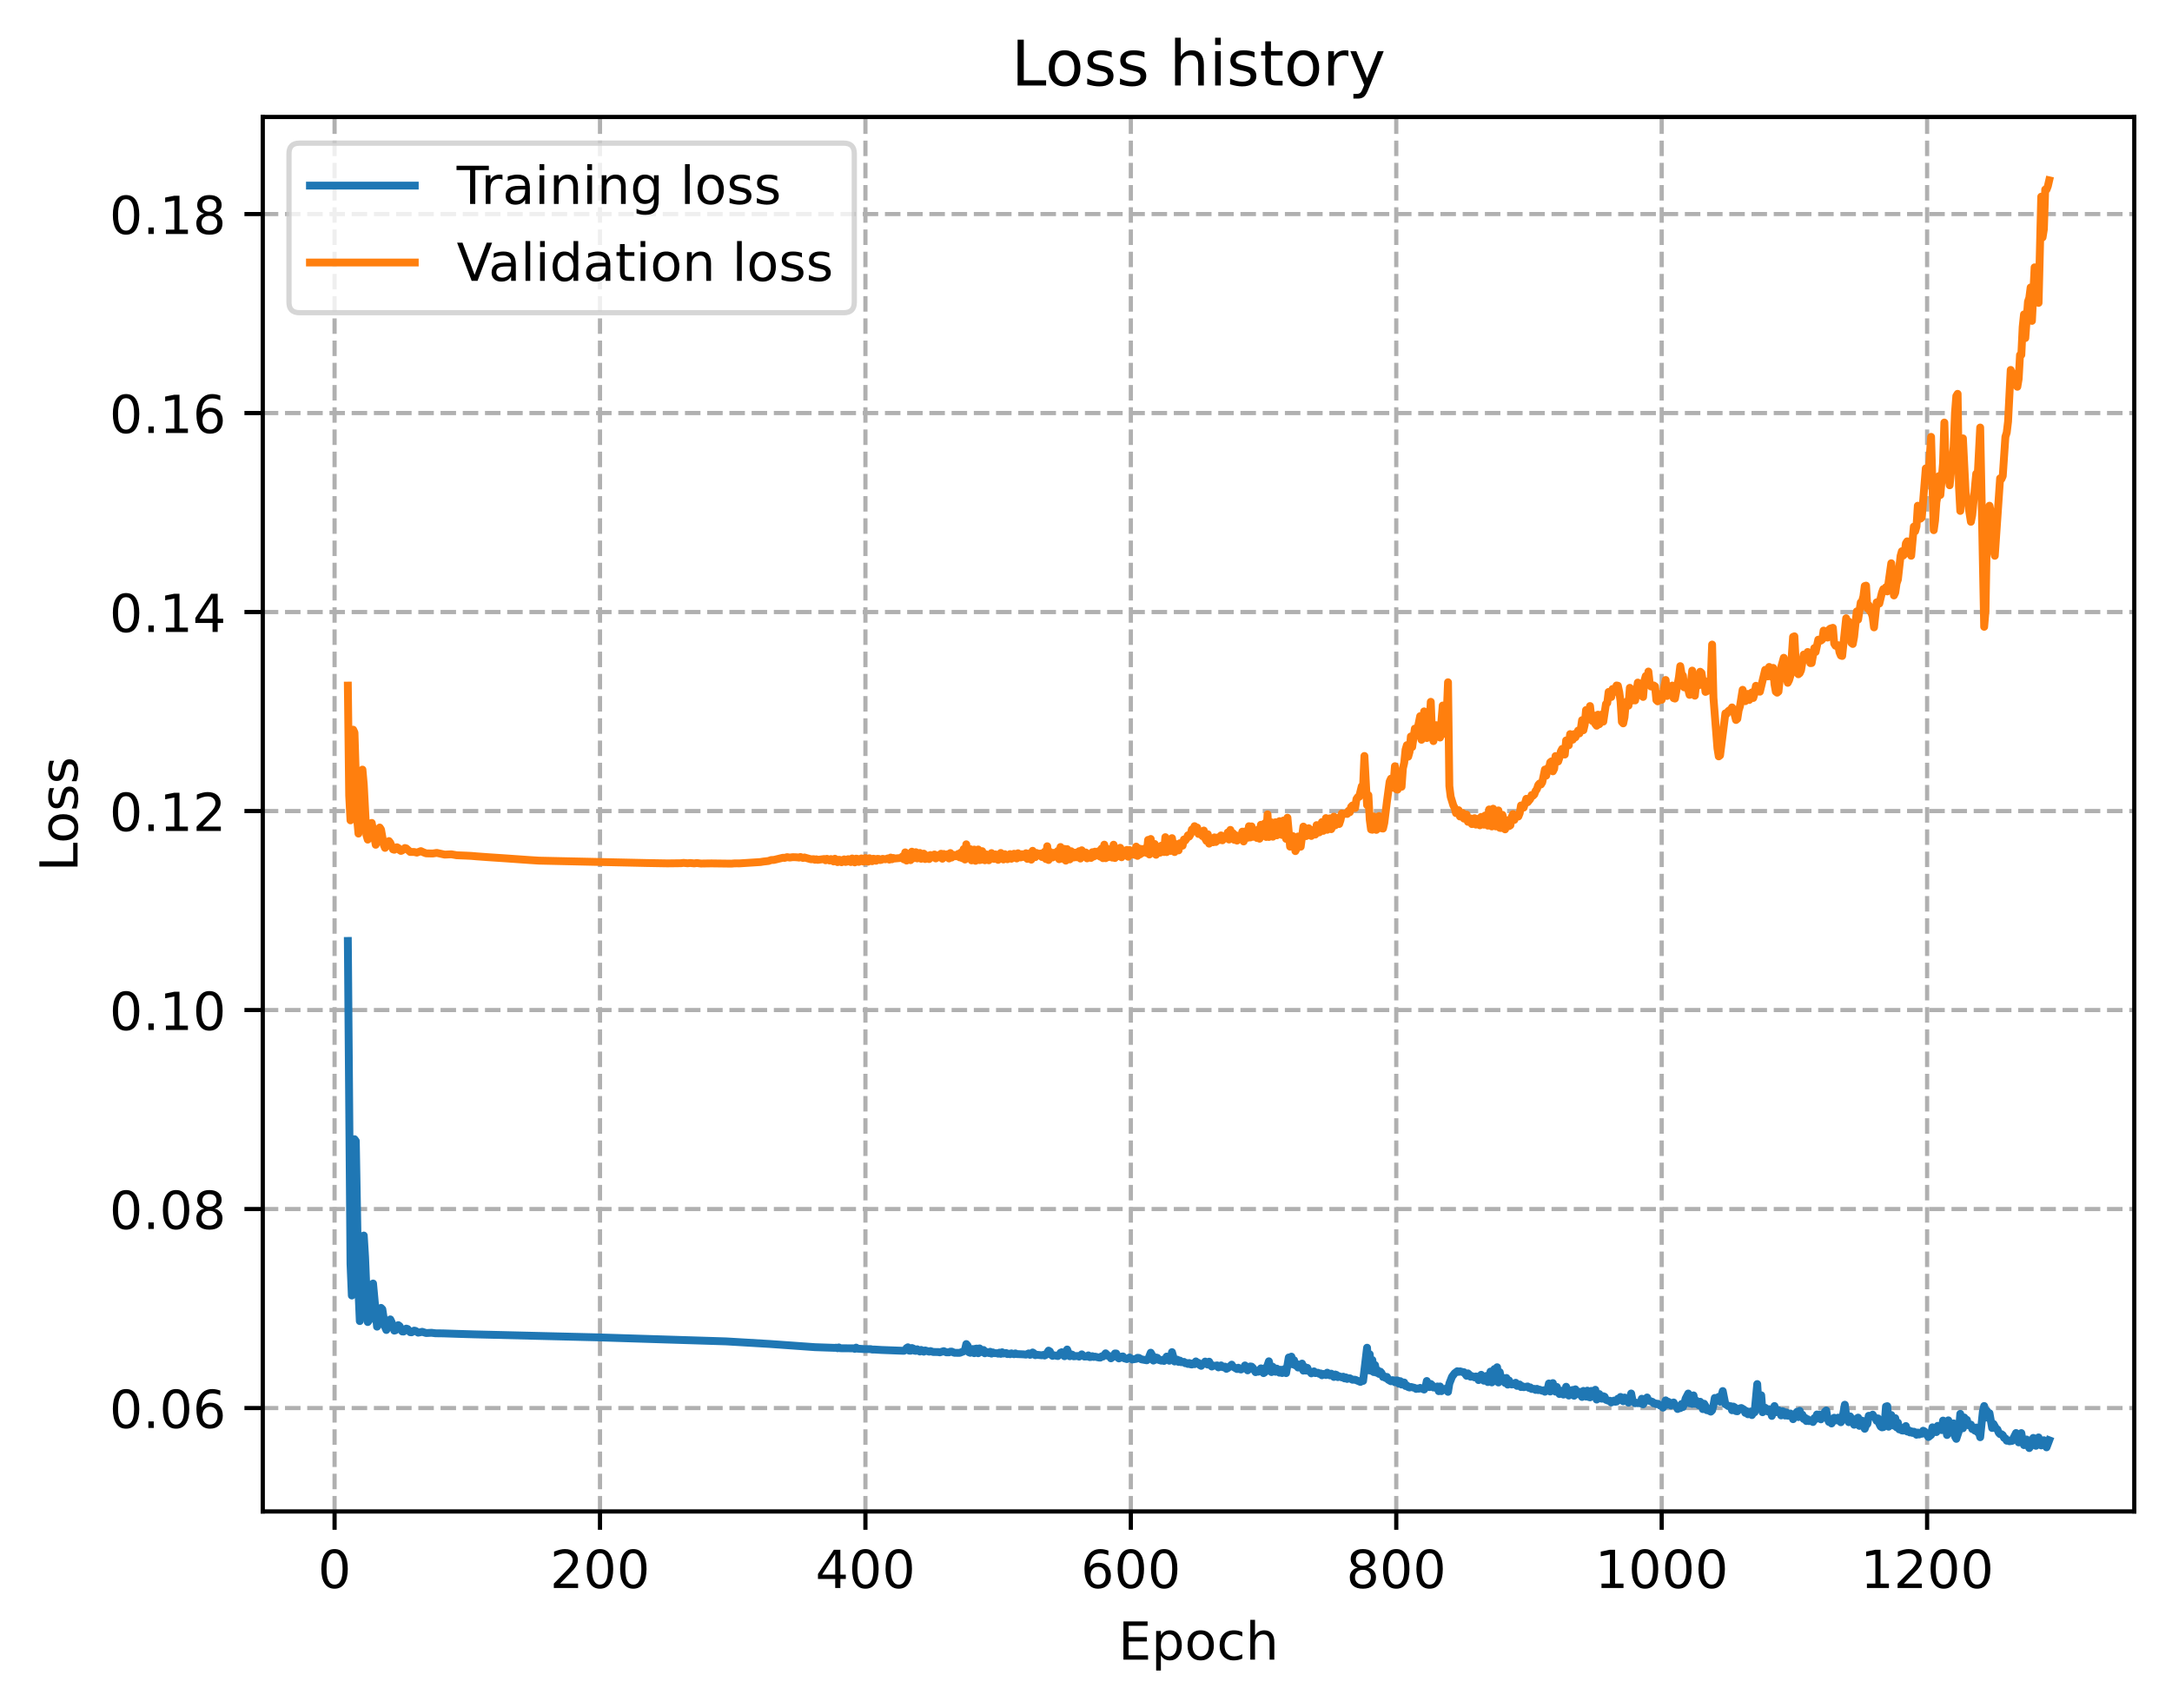 <?xml version="1.0" encoding="utf-8" standalone="no"?>
<!DOCTYPE svg PUBLIC "-//W3C//DTD SVG 1.1//EN"
  "http://www.w3.org/Graphics/SVG/1.1/DTD/svg11.dtd">
<!-- Created with matplotlib (https://matplotlib.org/) -->
<svg height="325.986pt" version="1.1" viewBox="0 0 414.464 325.986" width="414.464pt" xmlns="http://www.w3.org/2000/svg" xmlns:xlink="http://www.w3.org/1999/xlink">
 <defs>
  <style type="text/css">
*{stroke-linecap:butt;stroke-linejoin:round;}
  </style>
 </defs>
 <g id="figure_1">
  <g id="patch_1">
   <path d="M 0 325.986 
L 414.464 325.986 
L 414.464 0 
L 0 0 
z
" style="fill:#ffffff;"/>
  </g>
  <g id="axes_1">
   <g id="patch_2">
    <path d="M 50.144 288.43 
L 407.264 288.43 
L 407.264 22.318 
L 50.144 22.318 
z
" style="fill:#ffffff;"/>
   </g>
   <g id="matplotlib.axis_1">
    <g id="xtick_1">
     <g id="line2d_1">
      <path clip-path="url(#pe0f4df8d15)" d="M 63.844 288.43 
L 63.844 22.318 
" style="fill:none;stroke:#b0b0b0;stroke-dasharray:2.96,1.28;stroke-dashoffset:0;stroke-width:0.8;"/>
     </g>
     <g id="line2d_2">
      <defs>
       <path d="M 0 0 
L 0 3.5 
" id="m0f1fef74ed" style="stroke:#000000;stroke-width:0.8;"/>
      </defs>
      <g>
       <use style="stroke:#000000;stroke-width:0.8;" x="63.844" xlink:href="#m0f1fef74ed" y="288.43"/>
      </g>
     </g>
     <g id="text_1">
      <!-- 0 -->
      <defs>
       <path d="M 31.781 66.406 
Q 24.172 66.406 20.328 58.906 
Q 16.5 51.422 16.5 36.375 
Q 16.5 21.391 20.328 13.891 
Q 24.172 6.391 31.781 6.391 
Q 39.453 6.391 43.281 13.891 
Q 47.125 21.391 47.125 36.375 
Q 47.125 51.422 43.281 58.906 
Q 39.453 66.406 31.781 66.406 
z
M 31.781 74.219 
Q 44.047 74.219 50.516 64.516 
Q 56.984 54.828 56.984 36.375 
Q 56.984 17.969 50.516 8.266 
Q 44.047 -1.422 31.781 -1.422 
Q 19.531 -1.422 13.062 8.266 
Q 6.594 17.969 6.594 36.375 
Q 6.594 54.828 13.062 64.516 
Q 19.531 74.219 31.781 74.219 
z
" id="DejaVuSans-48"/>
      </defs>
      <g transform="translate(60.663 303.029)scale(0.1 -0.1)">
       <use xlink:href="#DejaVuSans-48"/>
      </g>
     </g>
    </g>
    <g id="xtick_2">
     <g id="line2d_3">
      <path clip-path="url(#pe0f4df8d15)" d="M 114.492 288.43 
L 114.492 22.318 
" style="fill:none;stroke:#b0b0b0;stroke-dasharray:2.96,1.28;stroke-dashoffset:0;stroke-width:0.8;"/>
     </g>
     <g id="line2d_4">
      <g>
       <use style="stroke:#000000;stroke-width:0.8;" x="114.492" xlink:href="#m0f1fef74ed" y="288.43"/>
      </g>
     </g>
     <g id="text_2">
      <!-- 200 -->
      <defs>
       <path d="M 19.188 8.297 
L 53.609 8.297 
L 53.609 0 
L 7.328 0 
L 7.328 8.297 
Q 12.938 14.109 22.625 23.891 
Q 32.328 33.688 34.812 36.531 
Q 39.547 41.844 41.422 45.531 
Q 43.312 49.219 43.312 52.781 
Q 43.312 58.594 39.234 62.25 
Q 35.156 65.922 28.609 65.922 
Q 23.969 65.922 18.812 64.312 
Q 13.672 62.703 7.812 59.422 
L 7.812 69.391 
Q 13.766 71.781 18.938 73 
Q 24.125 74.219 28.422 74.219 
Q 39.75 74.219 46.484 68.547 
Q 53.219 62.891 53.219 53.422 
Q 53.219 48.922 51.531 44.891 
Q 49.859 40.875 45.406 35.406 
Q 44.188 33.984 37.641 27.219 
Q 31.109 20.453 19.188 8.297 
z
" id="DejaVuSans-50"/>
      </defs>
      <g transform="translate(104.948 303.029)scale(0.1 -0.1)">
       <use xlink:href="#DejaVuSans-50"/>
       <use x="63.623" xlink:href="#DejaVuSans-48"/>
       <use x="127.246" xlink:href="#DejaVuSans-48"/>
      </g>
     </g>
    </g>
    <g id="xtick_3">
     <g id="line2d_5">
      <path clip-path="url(#pe0f4df8d15)" d="M 165.14 288.43 
L 165.14 22.318 
" style="fill:none;stroke:#b0b0b0;stroke-dasharray:2.96,1.28;stroke-dashoffset:0;stroke-width:0.8;"/>
     </g>
     <g id="line2d_6">
      <g>
       <use style="stroke:#000000;stroke-width:0.8;" x="165.14" xlink:href="#m0f1fef74ed" y="288.43"/>
      </g>
     </g>
     <g id="text_3">
      <!-- 400 -->
      <defs>
       <path d="M 37.797 64.312 
L 12.891 25.391 
L 37.797 25.391 
z
M 35.203 72.906 
L 47.609 72.906 
L 47.609 25.391 
L 58.016 25.391 
L 58.016 17.188 
L 47.609 17.188 
L 47.609 0 
L 37.797 0 
L 37.797 17.188 
L 4.891 17.188 
L 4.891 26.703 
z
" id="DejaVuSans-52"/>
      </defs>
      <g transform="translate(155.597 303.029)scale(0.1 -0.1)">
       <use xlink:href="#DejaVuSans-52"/>
       <use x="63.623" xlink:href="#DejaVuSans-48"/>
       <use x="127.246" xlink:href="#DejaVuSans-48"/>
      </g>
     </g>
    </g>
    <g id="xtick_4">
     <g id="line2d_7">
      <path clip-path="url(#pe0f4df8d15)" d="M 215.788 288.43 
L 215.788 22.318 
" style="fill:none;stroke:#b0b0b0;stroke-dasharray:2.96,1.28;stroke-dashoffset:0;stroke-width:0.8;"/>
     </g>
     <g id="line2d_8">
      <g>
       <use style="stroke:#000000;stroke-width:0.8;" x="215.788" xlink:href="#m0f1fef74ed" y="288.43"/>
      </g>
     </g>
     <g id="text_4">
      <!-- 600 -->
      <defs>
       <path d="M 33.016 40.375 
Q 26.375 40.375 22.484 35.828 
Q 18.609 31.297 18.609 23.391 
Q 18.609 15.531 22.484 10.953 
Q 26.375 6.391 33.016 6.391 
Q 39.656 6.391 43.531 10.953 
Q 47.406 15.531 47.406 23.391 
Q 47.406 31.297 43.531 35.828 
Q 39.656 40.375 33.016 40.375 
z
M 52.594 71.297 
L 52.594 62.312 
Q 48.875 64.062 45.094 64.984 
Q 41.312 65.922 37.594 65.922 
Q 27.828 65.922 22.672 59.328 
Q 17.531 52.734 16.797 39.406 
Q 19.672 43.656 24.016 45.922 
Q 28.375 48.188 33.594 48.188 
Q 44.578 48.188 50.953 41.516 
Q 57.328 34.859 57.328 23.391 
Q 57.328 12.156 50.688 5.359 
Q 44.047 -1.422 33.016 -1.422 
Q 20.359 -1.422 13.672 8.266 
Q 6.984 17.969 6.984 36.375 
Q 6.984 53.656 15.188 63.938 
Q 23.391 74.219 37.203 74.219 
Q 40.922 74.219 44.703 73.484 
Q 48.484 72.75 52.594 71.297 
z
" id="DejaVuSans-54"/>
      </defs>
      <g transform="translate(206.245 303.029)scale(0.1 -0.1)">
       <use xlink:href="#DejaVuSans-54"/>
       <use x="63.623" xlink:href="#DejaVuSans-48"/>
       <use x="127.246" xlink:href="#DejaVuSans-48"/>
      </g>
     </g>
    </g>
    <g id="xtick_5">
     <g id="line2d_9">
      <path clip-path="url(#pe0f4df8d15)" d="M 266.437 288.43 
L 266.437 22.318 
" style="fill:none;stroke:#b0b0b0;stroke-dasharray:2.96,1.28;stroke-dashoffset:0;stroke-width:0.8;"/>
     </g>
     <g id="line2d_10">
      <g>
       <use style="stroke:#000000;stroke-width:0.8;" x="266.437" xlink:href="#m0f1fef74ed" y="288.43"/>
      </g>
     </g>
     <g id="text_5">
      <!-- 800 -->
      <defs>
       <path d="M 31.781 34.625 
Q 24.75 34.625 20.719 30.859 
Q 16.703 27.094 16.703 20.516 
Q 16.703 13.922 20.719 10.156 
Q 24.75 6.391 31.781 6.391 
Q 38.812 6.391 42.859 10.172 
Q 46.922 13.969 46.922 20.516 
Q 46.922 27.094 42.891 30.859 
Q 38.875 34.625 31.781 34.625 
z
M 21.922 38.812 
Q 15.578 40.375 12.031 44.719 
Q 8.5 49.078 8.5 55.328 
Q 8.5 64.062 14.719 69.141 
Q 20.953 74.219 31.781 74.219 
Q 42.672 74.219 48.875 69.141 
Q 55.078 64.062 55.078 55.328 
Q 55.078 49.078 51.531 44.719 
Q 48 40.375 41.703 38.812 
Q 48.828 37.156 52.797 32.312 
Q 56.781 27.484 56.781 20.516 
Q 56.781 9.906 50.312 4.234 
Q 43.844 -1.422 31.781 -1.422 
Q 19.734 -1.422 13.25 4.234 
Q 6.781 9.906 6.781 20.516 
Q 6.781 27.484 10.781 32.312 
Q 14.797 37.156 21.922 38.812 
z
M 18.312 54.391 
Q 18.312 48.734 21.844 45.562 
Q 25.391 42.391 31.781 42.391 
Q 38.141 42.391 41.719 45.562 
Q 45.312 48.734 45.312 54.391 
Q 45.312 60.062 41.719 63.234 
Q 38.141 66.406 31.781 66.406 
Q 25.391 66.406 21.844 63.234 
Q 18.312 60.062 18.312 54.391 
z
" id="DejaVuSans-56"/>
      </defs>
      <g transform="translate(256.893 303.029)scale(0.1 -0.1)">
       <use xlink:href="#DejaVuSans-56"/>
       <use x="63.623" xlink:href="#DejaVuSans-48"/>
       <use x="127.246" xlink:href="#DejaVuSans-48"/>
      </g>
     </g>
    </g>
    <g id="xtick_6">
     <g id="line2d_11">
      <path clip-path="url(#pe0f4df8d15)" d="M 317.085 288.43 
L 317.085 22.318 
" style="fill:none;stroke:#b0b0b0;stroke-dasharray:2.96,1.28;stroke-dashoffset:0;stroke-width:0.8;"/>
     </g>
     <g id="line2d_12">
      <g>
       <use style="stroke:#000000;stroke-width:0.8;" x="317.085" xlink:href="#m0f1fef74ed" y="288.43"/>
      </g>
     </g>
     <g id="text_6">
      <!-- 1000 -->
      <defs>
       <path d="M 12.406 8.297 
L 28.516 8.297 
L 28.516 63.922 
L 10.984 60.406 
L 10.984 69.391 
L 28.422 72.906 
L 38.281 72.906 
L 38.281 8.297 
L 54.391 8.297 
L 54.391 0 
L 12.406 0 
z
" id="DejaVuSans-49"/>
      </defs>
      <g transform="translate(304.36 303.029)scale(0.1 -0.1)">
       <use xlink:href="#DejaVuSans-49"/>
       <use x="63.623" xlink:href="#DejaVuSans-48"/>
       <use x="127.246" xlink:href="#DejaVuSans-48"/>
       <use x="190.869" xlink:href="#DejaVuSans-48"/>
      </g>
     </g>
    </g>
    <g id="xtick_7">
     <g id="line2d_13">
      <path clip-path="url(#pe0f4df8d15)" d="M 367.733 288.43 
L 367.733 22.318 
" style="fill:none;stroke:#b0b0b0;stroke-dasharray:2.96,1.28;stroke-dashoffset:0;stroke-width:0.8;"/>
     </g>
     <g id="line2d_14">
      <g>
       <use style="stroke:#000000;stroke-width:0.8;" x="367.733" xlink:href="#m0f1fef74ed" y="288.43"/>
      </g>
     </g>
     <g id="text_7">
      <!-- 1200 -->
      <g transform="translate(355.008 303.029)scale(0.1 -0.1)">
       <use xlink:href="#DejaVuSans-49"/>
       <use x="63.623" xlink:href="#DejaVuSans-50"/>
       <use x="127.246" xlink:href="#DejaVuSans-48"/>
       <use x="190.869" xlink:href="#DejaVuSans-48"/>
      </g>
     </g>
    </g>
    <g id="text_8">
     <!-- Epoch -->
     <defs>
      <path d="M 9.812 72.906 
L 55.906 72.906 
L 55.906 64.594 
L 19.672 64.594 
L 19.672 43.016 
L 54.391 43.016 
L 54.391 34.719 
L 19.672 34.719 
L 19.672 8.297 
L 56.781 8.297 
L 56.781 0 
L 9.812 0 
z
" id="DejaVuSans-69"/>
      <path d="M 18.109 8.203 
L 18.109 -20.797 
L 9.078 -20.797 
L 9.078 54.688 
L 18.109 54.688 
L 18.109 46.391 
Q 20.953 51.266 25.266 53.625 
Q 29.594 56 35.594 56 
Q 45.562 56 51.781 48.094 
Q 58.016 40.188 58.016 27.297 
Q 58.016 14.406 51.781 6.484 
Q 45.562 -1.422 35.594 -1.422 
Q 29.594 -1.422 25.266 0.953 
Q 20.953 3.328 18.109 8.203 
z
M 48.688 27.297 
Q 48.688 37.203 44.609 42.844 
Q 40.531 48.484 33.406 48.484 
Q 26.266 48.484 22.188 42.844 
Q 18.109 37.203 18.109 27.297 
Q 18.109 17.391 22.188 11.75 
Q 26.266 6.109 33.406 6.109 
Q 40.531 6.109 44.609 11.75 
Q 48.688 17.391 48.688 27.297 
z
" id="DejaVuSans-112"/>
      <path d="M 30.609 48.391 
Q 23.391 48.391 19.188 42.75 
Q 14.984 37.109 14.984 27.297 
Q 14.984 17.484 19.156 11.844 
Q 23.344 6.203 30.609 6.203 
Q 37.797 6.203 41.984 11.859 
Q 46.188 17.531 46.188 27.297 
Q 46.188 37.016 41.984 42.703 
Q 37.797 48.391 30.609 48.391 
z
M 30.609 56 
Q 42.328 56 49.016 48.375 
Q 55.719 40.766 55.719 27.297 
Q 55.719 13.875 49.016 6.219 
Q 42.328 -1.422 30.609 -1.422 
Q 18.844 -1.422 12.172 6.219 
Q 5.516 13.875 5.516 27.297 
Q 5.516 40.766 12.172 48.375 
Q 18.844 56 30.609 56 
z
" id="DejaVuSans-111"/>
      <path d="M 48.781 52.594 
L 48.781 44.188 
Q 44.969 46.297 41.141 47.344 
Q 37.312 48.391 33.406 48.391 
Q 24.656 48.391 19.812 42.844 
Q 14.984 37.312 14.984 27.297 
Q 14.984 17.281 19.812 11.734 
Q 24.656 6.203 33.406 6.203 
Q 37.312 6.203 41.141 7.25 
Q 44.969 8.297 48.781 10.406 
L 48.781 2.094 
Q 45.016 0.344 40.984 -0.531 
Q 36.969 -1.422 32.422 -1.422 
Q 20.062 -1.422 12.781 6.344 
Q 5.516 14.109 5.516 27.297 
Q 5.516 40.672 12.859 48.328 
Q 20.219 56 33.016 56 
Q 37.156 56 41.109 55.141 
Q 45.062 54.297 48.781 52.594 
z
" id="DejaVuSans-99"/>
      <path d="M 54.891 33.016 
L 54.891 0 
L 45.906 0 
L 45.906 32.719 
Q 45.906 40.484 42.875 44.328 
Q 39.844 48.188 33.797 48.188 
Q 26.516 48.188 22.312 43.547 
Q 18.109 38.922 18.109 30.906 
L 18.109 0 
L 9.078 0 
L 9.078 75.984 
L 18.109 75.984 
L 18.109 46.188 
Q 21.344 51.125 25.703 53.562 
Q 30.078 56 35.797 56 
Q 45.219 56 50.047 50.172 
Q 54.891 44.344 54.891 33.016 
z
" id="DejaVuSans-104"/>
     </defs>
     <g transform="translate(213.393 316.707)scale(0.1 -0.1)">
      <use xlink:href="#DejaVuSans-69"/>
      <use x="63.184" xlink:href="#DejaVuSans-112"/>
      <use x="126.66" xlink:href="#DejaVuSans-111"/>
      <use x="187.842" xlink:href="#DejaVuSans-99"/>
      <use x="242.822" xlink:href="#DejaVuSans-104"/>
     </g>
    </g>
   </g>
   <g id="matplotlib.axis_2">
    <g id="ytick_1">
     <g id="line2d_15">
      <path clip-path="url(#pe0f4df8d15)" d="M 50.144 268.693 
L 407.264 268.693 
" style="fill:none;stroke:#b0b0b0;stroke-dasharray:2.96,1.28;stroke-dashoffset:0;stroke-width:0.8;"/>
     </g>
     <g id="line2d_16">
      <defs>
       <path d="M 0 0 
L -3.5 0 
" id="m2e5345f150" style="stroke:#000000;stroke-width:0.8;"/>
      </defs>
      <g>
       <use style="stroke:#000000;stroke-width:0.8;" x="50.144" xlink:href="#m2e5345f150" y="268.693"/>
      </g>
     </g>
     <g id="text_9">
      <!-- 0.06 -->
      <defs>
       <path d="M 10.688 12.406 
L 21 12.406 
L 21 0 
L 10.688 0 
z
" id="DejaVuSans-46"/>
      </defs>
      <g transform="translate(20.878 272.492)scale(0.1 -0.1)">
       <use xlink:href="#DejaVuSans-48"/>
       <use x="63.623" xlink:href="#DejaVuSans-46"/>
       <use x="95.41" xlink:href="#DejaVuSans-48"/>
       <use x="159.033" xlink:href="#DejaVuSans-54"/>
      </g>
     </g>
    </g>
    <g id="ytick_2">
     <g id="line2d_17">
      <path clip-path="url(#pe0f4df8d15)" d="M 50.144 230.719 
L 407.264 230.719 
" style="fill:none;stroke:#b0b0b0;stroke-dasharray:2.96,1.28;stroke-dashoffset:0;stroke-width:0.8;"/>
     </g>
     <g id="line2d_18">
      <g>
       <use style="stroke:#000000;stroke-width:0.8;" x="50.144" xlink:href="#m2e5345f150" y="230.719"/>
      </g>
     </g>
     <g id="text_10">
      <!-- 0.08 -->
      <g transform="translate(20.878 234.518)scale(0.1 -0.1)">
       <use xlink:href="#DejaVuSans-48"/>
       <use x="63.623" xlink:href="#DejaVuSans-46"/>
       <use x="95.41" xlink:href="#DejaVuSans-48"/>
       <use x="159.033" xlink:href="#DejaVuSans-56"/>
      </g>
     </g>
    </g>
    <g id="ytick_3">
     <g id="line2d_19">
      <path clip-path="url(#pe0f4df8d15)" d="M 50.144 192.745 
L 407.264 192.745 
" style="fill:none;stroke:#b0b0b0;stroke-dasharray:2.96,1.28;stroke-dashoffset:0;stroke-width:0.8;"/>
     </g>
     <g id="line2d_20">
      <g>
       <use style="stroke:#000000;stroke-width:0.8;" x="50.144" xlink:href="#m2e5345f150" y="192.745"/>
      </g>
     </g>
     <g id="text_11">
      <!-- 0.10 -->
      <g transform="translate(20.878 196.544)scale(0.1 -0.1)">
       <use xlink:href="#DejaVuSans-48"/>
       <use x="63.623" xlink:href="#DejaVuSans-46"/>
       <use x="95.41" xlink:href="#DejaVuSans-49"/>
       <use x="159.033" xlink:href="#DejaVuSans-48"/>
      </g>
     </g>
    </g>
    <g id="ytick_4">
     <g id="line2d_21">
      <path clip-path="url(#pe0f4df8d15)" d="M 50.144 154.771 
L 407.264 154.771 
" style="fill:none;stroke:#b0b0b0;stroke-dasharray:2.96,1.28;stroke-dashoffset:0;stroke-width:0.8;"/>
     </g>
     <g id="line2d_22">
      <g>
       <use style="stroke:#000000;stroke-width:0.8;" x="50.144" xlink:href="#m2e5345f150" y="154.771"/>
      </g>
     </g>
     <g id="text_12">
      <!-- 0.12 -->
      <g transform="translate(20.878 158.57)scale(0.1 -0.1)">
       <use xlink:href="#DejaVuSans-48"/>
       <use x="63.623" xlink:href="#DejaVuSans-46"/>
       <use x="95.41" xlink:href="#DejaVuSans-49"/>
       <use x="159.033" xlink:href="#DejaVuSans-50"/>
      </g>
     </g>
    </g>
    <g id="ytick_5">
     <g id="line2d_23">
      <path clip-path="url(#pe0f4df8d15)" d="M 50.144 116.796 
L 407.264 116.796 
" style="fill:none;stroke:#b0b0b0;stroke-dasharray:2.96,1.28;stroke-dashoffset:0;stroke-width:0.8;"/>
     </g>
     <g id="line2d_24">
      <g>
       <use style="stroke:#000000;stroke-width:0.8;" x="50.144" xlink:href="#m2e5345f150" y="116.796"/>
      </g>
     </g>
     <g id="text_13">
      <!-- 0.14 -->
      <g transform="translate(20.878 120.596)scale(0.1 -0.1)">
       <use xlink:href="#DejaVuSans-48"/>
       <use x="63.623" xlink:href="#DejaVuSans-46"/>
       <use x="95.41" xlink:href="#DejaVuSans-49"/>
       <use x="159.033" xlink:href="#DejaVuSans-52"/>
      </g>
     </g>
    </g>
    <g id="ytick_6">
     <g id="line2d_25">
      <path clip-path="url(#pe0f4df8d15)" d="M 50.144 78.822 
L 407.264 78.822 
" style="fill:none;stroke:#b0b0b0;stroke-dasharray:2.96,1.28;stroke-dashoffset:0;stroke-width:0.8;"/>
     </g>
     <g id="line2d_26">
      <g>
       <use style="stroke:#000000;stroke-width:0.8;" x="50.144" xlink:href="#m2e5345f150" y="78.822"/>
      </g>
     </g>
     <g id="text_14">
      <!-- 0.16 -->
      <g transform="translate(20.878 82.622)scale(0.1 -0.1)">
       <use xlink:href="#DejaVuSans-48"/>
       <use x="63.623" xlink:href="#DejaVuSans-46"/>
       <use x="95.41" xlink:href="#DejaVuSans-49"/>
       <use x="159.033" xlink:href="#DejaVuSans-54"/>
      </g>
     </g>
    </g>
    <g id="ytick_7">
     <g id="line2d_27">
      <path clip-path="url(#pe0f4df8d15)" d="M 50.144 40.848 
L 407.264 40.848 
" style="fill:none;stroke:#b0b0b0;stroke-dasharray:2.96,1.28;stroke-dashoffset:0;stroke-width:0.8;"/>
     </g>
     <g id="line2d_28">
      <g>
       <use style="stroke:#000000;stroke-width:0.8;" x="50.144" xlink:href="#m2e5345f150" y="40.848"/>
      </g>
     </g>
     <g id="text_15">
      <!-- 0.18 -->
      <g transform="translate(20.878 44.647)scale(0.1 -0.1)">
       <use xlink:href="#DejaVuSans-48"/>
       <use x="63.623" xlink:href="#DejaVuSans-46"/>
       <use x="95.41" xlink:href="#DejaVuSans-49"/>
       <use x="159.033" xlink:href="#DejaVuSans-56"/>
      </g>
     </g>
    </g>
    <g id="text_16">
     <!-- Loss -->
     <defs>
      <path d="M 9.812 72.906 
L 19.672 72.906 
L 19.672 8.297 
L 55.172 8.297 
L 55.172 0 
L 9.812 0 
z
" id="DejaVuSans-76"/>
      <path d="M 44.281 53.078 
L 44.281 44.578 
Q 40.484 46.531 36.375 47.5 
Q 32.281 48.484 27.875 48.484 
Q 21.188 48.484 17.844 46.438 
Q 14.5 44.391 14.5 40.281 
Q 14.5 37.156 16.891 35.375 
Q 19.281 33.594 26.516 31.984 
L 29.594 31.297 
Q 39.156 29.25 43.188 25.516 
Q 47.219 21.781 47.219 15.094 
Q 47.219 7.469 41.188 3.016 
Q 35.156 -1.422 24.609 -1.422 
Q 20.219 -1.422 15.453 -0.562 
Q 10.688 0.297 5.422 2 
L 5.422 11.281 
Q 10.406 8.688 15.234 7.391 
Q 20.062 6.109 24.812 6.109 
Q 31.156 6.109 34.562 8.281 
Q 37.984 10.453 37.984 14.406 
Q 37.984 18.062 35.516 20.016 
Q 33.062 21.969 24.703 23.781 
L 21.578 24.516 
Q 13.234 26.266 9.516 29.906 
Q 5.812 33.547 5.812 39.891 
Q 5.812 47.609 11.281 51.797 
Q 16.75 56 26.812 56 
Q 31.781 56 36.172 55.266 
Q 40.578 54.547 44.281 53.078 
z
" id="DejaVuSans-115"/>
     </defs>
     <g transform="translate(14.798 166.341)rotate(-90)scale(0.1 -0.1)">
      <use xlink:href="#DejaVuSans-76"/>
      <use x="53.963" xlink:href="#DejaVuSans-111"/>
      <use x="115.145" xlink:href="#DejaVuSans-115"/>
      <use x="167.244" xlink:href="#DejaVuSans-115"/>
     </g>
    </g>
   </g>
   <g id="line2d_29">
    <path clip-path="url(#pe0f4df8d15)" d="M 66.376 179.56 
L 66.883 241.169 
L 67.136 247.22 
L 67.643 217.39 
L 67.896 217.729 
L 68.402 246.263 
L 68.656 252.102 
L 68.909 247.676 
L 69.162 239.147 
L 69.415 235.774 
L 69.669 239.927 
L 70.175 252.285 
L 70.428 251.964 
L 70.935 245.145 
L 71.188 244.931 
L 71.948 253.163 
L 72.201 252.809 
L 72.707 249.582 
L 72.961 249.848 
L 73.467 253.187 
L 73.72 253.803 
L 73.974 253.216 
L 74.227 252.164 
L 74.48 251.778 
L 74.733 252.304 
L 75.24 253.922 
L 75.493 253.845 
L 76 252.871 
L 76.253 253.056 
L 76.759 254.082 
L 77.013 254.094 
L 77.519 253.536 
L 77.772 253.608 
L 78.279 254.223 
L 78.532 254.241 
L 79.039 253.919 
L 79.292 253.971 
L 79.798 254.308 
L 80.305 254.208 
L 80.558 254.143 
L 81.318 254.385 
L 82.331 254.331 
L 83.09 254.428 
L 83.85 254.437 
L 84.61 254.447 
L 87.395 254.541 
L 90.434 254.631 
L 113.986 255.204 
L 138.55 255.973 
L 146.907 256.467 
L 155.517 257.078 
L 159.316 257.207 
L 159.569 257.171 
L 159.822 257.28 
L 160.076 257.128 
L 160.329 257.283 
L 162.608 257.299 
L 162.861 257.292 
L 163.114 257.403 
L 163.368 257.166 
L 163.621 257.361 
L 164.887 257.442 
L 166.153 257.452 
L 166.407 257.528 
L 166.913 257.531 
L 168.179 257.61 
L 172.484 257.772 
L 172.738 257.642 
L 172.991 257.255 
L 173.244 257.1 
L 173.497 257.747 
L 173.751 257.76 
L 174.004 257.237 
L 174.257 257.338 
L 174.51 257.748 
L 174.763 257.78 
L 175.017 257.479 
L 175.523 257.91 
L 175.776 257.606 
L 176.283 257.941 
L 176.536 257.7 
L 177.296 257.936 
L 177.549 257.822 
L 178.056 257.995 
L 179.069 258.006 
L 179.322 258.071 
L 180.082 257.839 
L 180.588 258.065 
L 181.095 258.064 
L 181.348 257.927 
L 181.601 257.925 
L 182.107 258.151 
L 183.12 258.166 
L 183.88 257.872 
L 184.133 257.588 
L 184.387 256.485 
L 184.64 256.782 
L 184.893 258.05 
L 185.146 258.151 
L 185.4 257.45 
L 185.653 257.435 
L 185.906 258.227 
L 186.159 257.376 
L 186.413 257.344 
L 186.666 258.236 
L 186.919 257.313 
L 187.172 257.947 
L 187.426 258.022 
L 187.679 257.616 
L 187.932 258.245 
L 188.185 257.963 
L 188.692 258.201 
L 188.945 257.953 
L 189.198 258.31 
L 189.451 258.075 
L 189.705 258.217 
L 190.211 258.231 
L 190.464 258.319 
L 190.718 258.121 
L 190.971 258.356 
L 191.224 258.05 
L 191.477 258.289 
L 191.984 258.194 
L 192.237 258.401 
L 192.49 258.326 
L 192.744 258.422 
L 192.997 258.259 
L 193.503 258.422 
L 193.757 258.266 
L 194.01 258.394 
L 195.276 258.445 
L 195.782 258.5 
L 196.289 258.268 
L 196.542 258.538 
L 196.795 258.464 
L 197.049 258.091 
L 197.302 258.246 
L 197.555 258.608 
L 197.808 258.521 
L 198.821 258.634 
L 199.075 258.557 
L 199.328 258.675 
L 199.581 258.544 
L 200.088 257.737 
L 200.341 257.899 
L 200.594 258.536 
L 200.847 258.743 
L 201.101 258.615 
L 201.86 258.776 
L 202.113 258.548 
L 202.367 258.147 
L 202.62 258.035 
L 203.126 258.807 
L 203.38 258.336 
L 203.633 257.521 
L 204.139 258.813 
L 204.393 258.45 
L 204.646 258.531 
L 204.899 258.825 
L 205.406 258.772 
L 205.659 258.761 
L 205.912 258.881 
L 206.165 258.729 
L 206.419 258.444 
L 206.925 258.871 
L 207.432 258.848 
L 207.685 258.646 
L 207.938 258.969 
L 208.191 258.945 
L 208.444 258.798 
L 208.698 258.937 
L 208.951 258.884 
L 209.711 259.06 
L 209.964 259.068 
L 210.217 258.828 
L 210.47 258.866 
L 210.977 258.252 
L 211.483 258.768 
L 211.737 258.781 
L 211.99 259.209 
L 212.496 258.827 
L 212.75 258.281 
L 213.003 258.287 
L 213.256 259.019 
L 213.509 259.223 
L 213.763 259.112 
L 214.016 258.88 
L 214.269 258.844 
L 214.522 259.199 
L 215.029 259.35 
L 215.535 259.046 
L 216.042 259.429 
L 216.801 259.31 
L 217.055 259.109 
L 217.308 259.121 
L 217.814 259.404 
L 218.827 259.582 
L 219.081 259.405 
L 219.587 258.133 
L 219.84 258.576 
L 220.094 259.637 
L 220.347 259.511 
L 220.6 259.049 
L 220.853 259.115 
L 221.107 259.505 
L 221.613 259.655 
L 221.866 259.479 
L 222.119 259.707 
L 222.373 259.401 
L 222.626 258.871 
L 222.879 258.969 
L 223.132 259.669 
L 223.386 259.395 
L 223.639 258.024 
L 224.145 259.812 
L 224.399 259.494 
L 224.652 259.462 
L 224.905 259.897 
L 225.158 259.639 
L 225.412 259.947 
L 225.918 259.885 
L 226.171 260.144 
L 226.425 260.096 
L 226.678 260.283 
L 226.931 260.105 
L 227.184 260.35 
L 227.438 260.384 
L 227.691 260.148 
L 227.944 260.324 
L 228.197 259.795 
L 228.451 260.088 
L 228.704 260.072 
L 228.957 260.499 
L 229.21 260.643 
L 229.463 260.335 
L 229.717 260.229 
L 229.97 259.823 
L 230.223 260.294 
L 230.476 260.411 
L 230.73 259.844 
L 231.236 260.774 
L 231.489 260.609 
L 231.996 260.622 
L 232.249 260.554 
L 232.502 260.937 
L 232.756 260.839 
L 233.009 260.556 
L 233.262 260.874 
L 233.515 260.927 
L 233.769 260.792 
L 234.022 261.212 
L 234.275 261.082 
L 234.782 260.651 
L 235.035 260.412 
L 235.288 260.803 
L 236.048 261.252 
L 236.301 260.999 
L 236.554 261.268 
L 236.807 261.337 
L 237.314 261.04 
L 237.567 260.562 
L 238.074 261.505 
L 238.327 261.264 
L 238.58 260.756 
L 238.833 260.787 
L 239.087 261.04 
L 239.593 261.85 
L 239.846 261.622 
L 240.1 261.76 
L 240.606 261.122 
L 240.859 261.18 
L 241.113 262.034 
L 241.366 261.869 
L 241.619 260.989 
L 241.872 260.532 
L 242.126 259.771 
L 242.632 261.831 
L 242.885 260.826 
L 243.392 261.775 
L 243.645 261.169 
L 243.898 261.71 
L 244.151 261.952 
L 244.405 261.382 
L 244.658 262.017 
L 245.164 261.221 
L 245.418 262.031 
L 245.924 259.045 
L 246.177 260.208 
L 246.431 258.883 
L 246.684 260.359 
L 246.937 259.565 
L 247.19 260.551 
L 247.444 260.285 
L 247.697 260.963 
L 247.95 260.406 
L 248.203 261.024 
L 248.457 260.207 
L 248.71 261.561 
L 248.963 260.835 
L 249.216 261.551 
L 249.469 261.025 
L 249.723 261.632 
L 249.976 261.733 
L 250.229 262.08 
L 250.736 261.695 
L 250.989 262.027 
L 251.495 261.954 
L 251.749 262.168 
L 252.002 262.086 
L 252.255 262.445 
L 252.508 262.183 
L 252.762 262.226 
L 253.015 262.396 
L 253.268 261.945 
L 253.521 262.299 
L 253.775 262.457 
L 254.028 262.133 
L 254.534 262.76 
L 254.788 262.294 
L 255.041 262.377 
L 255.294 262.794 
L 255.547 262.63 
L 256.054 262.85 
L 256.307 262.709 
L 256.56 263.038 
L 256.813 262.838 
L 257.067 263.142 
L 257.32 263.01 
L 257.573 263.012 
L 258.08 263.295 
L 258.586 263.288 
L 259.093 263.495 
L 259.599 263.71 
L 259.852 263.459 
L 260.106 263.521 
L 260.865 257.178 
L 261.119 261.495 
L 261.372 258.425 
L 261.625 261.587 
L 261.878 259.532 
L 262.132 261.832 
L 262.385 260.485 
L 262.638 261.939 
L 262.891 261.497 
L 263.144 262.179 
L 263.398 261.748 
L 263.651 262.031 
L 263.904 262.766 
L 264.157 262.631 
L 264.411 262.964 
L 264.664 262.752 
L 264.917 263.292 
L 265.424 263.585 
L 265.677 263.367 
L 265.93 263.414 
L 266.183 263.769 
L 266.437 263.423 
L 266.69 263.439 
L 266.943 264.058 
L 267.196 263.562 
L 267.45 264.213 
L 267.703 263.804 
L 267.956 263.825 
L 268.209 264.492 
L 268.463 264.387 
L 268.716 264.69 
L 268.969 264.776 
L 269.222 264.665 
L 269.982 264.859 
L 270.235 265.048 
L 270.488 264.95 
L 270.742 265.006 
L 270.995 264.844 
L 271.755 265.164 
L 272.008 264.772 
L 272.261 263.532 
L 272.514 264.323 
L 272.768 264.696 
L 273.021 264.096 
L 273.274 264.325 
L 273.527 264.776 
L 273.781 264.751 
L 274.034 264.871 
L 274.287 264.572 
L 274.54 265.474 
L 274.794 264.577 
L 275.047 265.471 
L 275.553 265.069 
L 275.807 265.155 
L 276.06 264.898 
L 276.313 265.602 
L 276.566 264.029 
L 277.073 262.721 
L 277.579 262.055 
L 278.086 261.668 
L 278.339 261.792 
L 278.592 261.688 
L 279.099 261.831 
L 279.352 261.849 
L 279.858 262.542 
L 280.112 262.078 
L 280.365 262.307 
L 280.618 262.721 
L 280.871 262.6 
L 281.378 262.846 
L 281.631 262.666 
L 281.884 262.708 
L 282.138 263.361 
L 282.391 263.205 
L 282.644 262.345 
L 283.15 263.48 
L 283.404 262.79 
L 283.657 262.563 
L 283.91 263.739 
L 284.163 263.051 
L 284.417 261.733 
L 284.67 263.8 
L 285.176 261.252 
L 285.43 263.56 
L 285.683 260.905 
L 285.936 263.82 
L 286.189 261.842 
L 286.443 263.175 
L 286.696 263.471 
L 286.949 262.974 
L 287.202 263.903 
L 287.456 262.953 
L 287.709 264.227 
L 287.962 263.429 
L 288.215 263.99 
L 288.469 264.2 
L 288.722 264.076 
L 288.975 264.187 
L 289.228 263.87 
L 289.482 264.466 
L 289.988 264.203 
L 290.241 264.693 
L 290.494 264.52 
L 290.748 264.715 
L 291.507 264.572 
L 291.761 264.85 
L 292.014 264.751 
L 292.267 265.051 
L 292.774 265.032 
L 293.027 265.24 
L 293.28 265.026 
L 293.533 265.271 
L 293.787 265.188 
L 294.293 265.398 
L 294.546 265.298 
L 294.8 265.582 
L 295.306 265.166 
L 295.559 264.007 
L 295.813 265.544 
L 296.066 265.199 
L 296.319 263.931 
L 296.572 265.336 
L 296.825 265.571 
L 297.079 264.663 
L 297.585 266.029 
L 297.838 265.841 
L 298.092 265.385 
L 298.345 266.13 
L 298.598 265.952 
L 298.851 264.629 
L 299.105 265.185 
L 299.358 266.314 
L 299.611 266.059 
L 299.864 265.367 
L 300.118 265.237 
L 300.371 266.352 
L 300.624 265.123 
L 301.131 266.055 
L 301.384 265.597 
L 301.637 265.745 
L 301.89 266.58 
L 302.144 265.419 
L 302.65 266.507 
L 302.903 265.374 
L 303.157 266.584 
L 303.41 266.654 
L 303.663 265.419 
L 303.916 266.37 
L 304.169 266.424 
L 304.423 265.206 
L 304.676 267.079 
L 305.182 266.02 
L 305.436 266.867 
L 305.689 266.912 
L 305.942 266.434 
L 306.195 266.542 
L 306.449 267.119 
L 306.955 267.314 
L 307.208 267.296 
L 307.462 267.637 
L 307.968 267.273 
L 308.221 267.497 
L 308.475 267.457 
L 308.728 266.91 
L 308.981 267.181 
L 309.234 266.575 
L 309.741 267.398 
L 309.994 266.683 
L 310.247 266.946 
L 310.754 267.672 
L 311.26 265.916 
L 311.513 267.217 
L 312.02 267.782 
L 312.273 267.685 
L 312.526 267.775 
L 312.78 267.681 
L 313.033 267.807 
L 313.286 266.917 
L 313.539 267.986 
L 314.046 267.132 
L 314.299 266.676 
L 314.552 267.254 
L 315.312 267.516 
L 315.565 267.798 
L 315.819 267.778 
L 316.072 267.956 
L 316.325 267.867 
L 316.578 267.975 
L 316.832 268.249 
L 317.085 268.214 
L 317.338 268.617 
L 317.844 267.227 
L 318.098 268.077 
L 318.351 267.498 
L 318.604 267.671 
L 318.857 268.219 
L 319.364 267.633 
L 319.617 268.156 
L 319.87 268.282 
L 320.124 268.877 
L 320.377 268.407 
L 320.63 268.715 
L 320.883 267.925 
L 321.137 268.502 
L 321.39 267.91 
L 321.643 266.905 
L 322.15 265.922 
L 322.403 267.785 
L 322.656 267.326 
L 322.909 267.902 
L 323.163 266.279 
L 323.416 267.884 
L 323.669 267.268 
L 324.175 268.169 
L 324.429 267.491 
L 324.682 267.812 
L 324.935 268.902 
L 325.188 267.871 
L 325.442 268.299 
L 325.695 269.107 
L 325.948 269.11 
L 326.455 269.38 
L 326.708 269.127 
L 326.961 268.166 
L 327.214 266.766 
L 327.468 266.831 
L 327.721 267.025 
L 327.974 266.555 
L 328.227 267.482 
L 328.734 265.451 
L 329.24 267.979 
L 329.494 268.082 
L 329.747 268.307 
L 330.253 268.341 
L 330.507 269.115 
L 330.76 268.413 
L 331.013 268.552 
L 331.266 269.277 
L 331.519 269.313 
L 332.026 268.749 
L 332.279 268.692 
L 332.786 268.994 
L 333.039 269.619 
L 333.292 269.284 
L 333.545 269.884 
L 333.799 269.505 
L 334.052 269.357 
L 334.305 270.038 
L 334.558 269.604 
L 334.812 269.515 
L 335.318 264.118 
L 335.571 268.162 
L 335.825 268.875 
L 336.078 266.255 
L 336.331 269.494 
L 336.584 269.277 
L 336.838 268.638 
L 337.344 269.348 
L 337.597 268.913 
L 337.85 269.273 
L 338.104 270.198 
L 338.61 268.312 
L 338.863 269.494 
L 339.117 269.436 
L 339.37 269.104 
L 339.623 269.349 
L 339.876 270.103 
L 340.13 269.29 
L 340.383 269.399 
L 340.636 270.128 
L 340.889 269.537 
L 341.143 270.163 
L 341.396 270.146 
L 341.649 269.733 
L 341.902 270.086 
L 342.156 270.82 
L 342.662 269.752 
L 342.915 269.408 
L 343.169 270.419 
L 343.422 269.224 
L 343.675 270.108 
L 343.928 269.95 
L 344.181 270.789 
L 344.435 270.544 
L 344.688 271.173 
L 344.941 270.827 
L 345.194 271.184 
L 345.448 271.064 
L 345.954 271.36 
L 346.207 270.608 
L 346.461 270.818 
L 346.714 269.925 
L 346.967 270.282 
L 347.22 269.934 
L 347.474 270.85 
L 347.727 270.041 
L 347.98 269.885 
L 348.233 269.395 
L 348.487 269.153 
L 348.74 270.685 
L 348.993 271.345 
L 349.246 271.359 
L 349.5 271.642 
L 349.753 271.221 
L 350.006 270.544 
L 350.259 270.935 
L 350.513 271.051 
L 350.766 270.523 
L 351.272 271.408 
L 351.525 270.944 
L 352.032 268.06 
L 352.285 270.115 
L 352.538 270.953 
L 352.792 271.396 
L 353.045 270.284 
L 353.298 270.75 
L 353.551 270.84 
L 353.805 271.887 
L 354.058 271.105 
L 354.311 270.699 
L 354.564 270.519 
L 354.818 272.101 
L 355.324 271.089 
L 355.577 271.66 
L 355.831 272.654 
L 356.084 271.954 
L 356.337 271.724 
L 356.59 270.173 
L 357.097 270.209 
L 357.35 269.953 
L 357.603 270.402 
L 357.856 270.544 
L 358.11 271.148 
L 358.363 270.667 
L 358.616 271.738 
L 358.869 272.227 
L 359.123 272.385 
L 359.376 272.333 
L 359.629 271.754 
L 359.882 268.404 
L 360.136 268.336 
L 360.389 272.256 
L 360.642 270.813 
L 360.895 270.023 
L 361.149 271.415 
L 361.402 272.06 
L 361.655 270.624 
L 361.908 272.378 
L 362.162 271.477 
L 362.415 272.769 
L 362.668 272.404 
L 362.921 272.968 
L 363.175 272.996 
L 363.681 272.127 
L 363.934 273.173 
L 364.188 272.919 
L 364.441 273.349 
L 364.694 273.128 
L 364.947 273.44 
L 365.2 273.206 
L 365.454 273.325 
L 365.707 273.79 
L 365.96 273.375 
L 366.213 273.738 
L 366.467 273.481 
L 366.72 273.605 
L 366.973 273.022 
L 367.226 273.142 
L 367.48 273.626 
L 367.733 273.847 
L 367.986 274.225 
L 368.493 273.83 
L 368.746 272.373 
L 368.999 273.326 
L 369.252 272.99 
L 369.506 273.283 
L 369.759 272.089 
L 370.012 272.529 
L 370.265 272.042 
L 370.519 272.906 
L 370.772 271.084 
L 371.278 272.31 
L 371.531 273.842 
L 371.785 271.04 
L 372.291 273.39 
L 372.798 271.619 
L 373.051 274.137 
L 373.304 274.578 
L 373.811 273.04 
L 374.064 269.8 
L 374.57 272.557 
L 374.824 270.494 
L 375.077 271.47 
L 375.33 270.942 
L 375.583 271.972 
L 375.837 271.989 
L 376.09 271.853 
L 376.343 272.701 
L 376.596 272.729 
L 376.85 273.002 
L 377.103 272.41 
L 377.356 273.313 
L 377.609 273.256 
L 377.863 274.261 
L 378.369 269.384 
L 378.622 268.305 
L 378.875 270.521 
L 379.129 269.206 
L 379.382 270.556 
L 379.635 269.667 
L 380.142 272.504 
L 380.395 271.717 
L 380.901 272.621 
L 381.155 272.769 
L 381.408 273.42 
L 381.661 273.679 
L 381.914 273.68 
L 382.168 273.868 
L 382.421 274.384 
L 382.674 274.479 
L 382.927 274.928 
L 383.181 274.856 
L 383.434 275.029 
L 383.94 274.966 
L 384.7 273.46 
L 384.953 273.681 
L 385.206 275.254 
L 385.46 274.602 
L 385.713 273.475 
L 385.966 274.953 
L 386.219 275.769 
L 386.473 274.999 
L 386.726 274.698 
L 386.979 275.812 
L 387.232 276.334 
L 387.486 275.955 
L 387.992 274.394 
L 388.245 274.544 
L 388.499 275.904 
L 388.752 275.335 
L 389.005 274.298 
L 389.512 275.825 
L 389.765 275.554 
L 390.018 274.837 
L 390.525 276.194 
L 391.031 274.847 
L 391.031 274.847 
" style="fill:none;stroke:#1f77b4;stroke-linecap:square;stroke-width:1.5;"/>
   </g>
   <g id="line2d_30">
    <path clip-path="url(#pe0f4df8d15)" d="M 66.376 130.831 
L 66.63 151.828 
L 66.883 156.545 
L 67.389 139.244 
L 67.643 139.788 
L 68.149 156.276 
L 68.402 159.072 
L 69.162 146.864 
L 69.415 149.696 
L 69.922 159.365 
L 70.175 160.225 
L 70.682 157.139 
L 70.935 157.036 
L 71.695 161.208 
L 71.948 160.494 
L 72.454 157.914 
L 72.707 158.288 
L 73.214 161.182 
L 73.467 161.801 
L 73.72 161.391 
L 73.974 160.758 
L 74.227 160.501 
L 74.48 160.838 
L 74.987 162.08 
L 75.24 162.16 
L 75.746 161.678 
L 76 161.817 
L 76.253 162.221 
L 76.506 162.38 
L 76.759 162.277 
L 77.266 161.828 
L 77.519 161.895 
L 78.279 162.583 
L 79.039 162.583 
L 79.545 162.703 
L 80.305 162.417 
L 80.811 162.655 
L 81.318 162.847 
L 82.584 162.874 
L 83.344 162.755 
L 84.863 163.085 
L 86.129 163.027 
L 87.142 163.207 
L 88.915 163.278 
L 89.928 163.327 
L 90.941 163.415 
L 93.22 163.581 
L 96.259 163.783 
L 101.07 164.121 
L 102.843 164.233 
L 123.356 164.688 
L 124.622 164.71 
L 126.648 164.746 
L 127.407 164.757 
L 129.94 164.727 
L 130.446 164.666 
L 131.206 164.74 
L 131.713 164.686 
L 132.472 164.76 
L 132.979 164.69 
L 133.738 164.79 
L 135.005 164.77 
L 135.764 164.76 
L 137.284 164.779 
L 139.563 164.808 
L 140.07 164.763 
L 140.576 164.751 
L 141.082 164.759 
L 145.134 164.5 
L 145.641 164.414 
L 146.654 164.299 
L 147.16 164.117 
L 147.667 164.1 
L 149.439 163.672 
L 149.693 163.718 
L 150.199 163.567 
L 150.706 163.65 
L 151.212 163.577 
L 151.719 163.58 
L 152.225 163.615 
L 152.478 163.653 
L 152.732 163.535 
L 153.238 163.728 
L 153.491 163.627 
L 154.757 163.98 
L 155.264 163.953 
L 155.517 164.07 
L 155.77 163.975 
L 156.024 164.089 
L 157.29 163.925 
L 157.543 164.17 
L 157.796 163.885 
L 158.303 164.212 
L 158.556 163.93 
L 159.063 164.387 
L 159.316 163.871 
L 159.569 164.096 
L 159.822 164.521 
L 160.076 164.065 
L 160.329 164.102 
L 160.582 164.54 
L 161.088 163.991 
L 161.342 164.485 
L 161.595 164.432 
L 161.848 163.952 
L 162.355 164.508 
L 162.608 163.82 
L 162.861 164.025 
L 163.114 164.57 
L 163.368 163.851 
L 163.621 163.896 
L 163.874 164.478 
L 164.381 163.812 
L 164.634 164.385 
L 164.887 164.421 
L 165.14 163.744 
L 165.647 164.435 
L 165.9 163.774 
L 166.153 163.972 
L 166.407 164.347 
L 166.66 163.867 
L 166.913 163.92 
L 167.166 164.259 
L 167.42 163.893 
L 167.673 163.903 
L 167.926 164.119 
L 168.179 164.083 
L 168.432 163.889 
L 168.939 163.982 
L 169.445 163.798 
L 169.699 164.043 
L 169.952 163.645 
L 170.205 163.972 
L 170.458 163.72 
L 170.712 163.831 
L 171.978 163.713 
L 172.231 163.414 
L 172.484 163.995 
L 172.738 162.654 
L 172.991 164.225 
L 173.244 163.131 
L 173.497 163.112 
L 173.751 164.141 
L 174.004 162.524 
L 174.257 163.794 
L 174.51 163.739 
L 174.763 162.619 
L 175.017 163.815 
L 175.27 163.517 
L 175.523 162.762 
L 175.776 163.884 
L 176.03 163.568 
L 176.283 162.899 
L 176.536 163.93 
L 176.789 163.43 
L 177.043 163.272 
L 177.296 163.934 
L 177.549 163.157 
L 177.802 163.541 
L 178.056 163.619 
L 178.309 163.057 
L 178.562 163.815 
L 178.815 163.203 
L 179.069 163.336 
L 179.322 163.618 
L 179.575 162.913 
L 179.828 163.869 
L 180.082 162.962 
L 180.335 163.578 
L 180.588 163.412 
L 180.841 163.004 
L 181.095 163.82 
L 181.348 162.786 
L 181.601 163.649 
L 181.854 163.132 
L 182.107 163.149 
L 182.361 163.409 
L 182.614 163.396 
L 182.867 162.939 
L 183.12 163.609 
L 183.374 162.681 
L 183.627 163.769 
L 183.88 162.026 
L 184.133 164.024 
L 184.387 161.116 
L 184.64 163.666 
L 184.893 163.627 
L 185.146 162.038 
L 185.4 164.187 
L 185.653 163.436 
L 185.906 162.118 
L 186.159 164.27 
L 186.413 163.701 
L 186.666 162.105 
L 186.919 164.133 
L 187.172 164.091 
L 187.426 162.425 
L 187.679 163.809 
L 187.932 164.165 
L 188.185 163.03 
L 188.438 163.207 
L 188.692 164.169 
L 189.198 162.796 
L 189.451 163.832 
L 189.705 163.913 
L 189.958 163.039 
L 190.211 163.292 
L 190.464 164.086 
L 190.971 162.769 
L 191.224 163.87 
L 191.477 164.012 
L 191.731 162.998 
L 192.237 163.966 
L 192.744 162.98 
L 192.997 163.875 
L 193.25 163.727 
L 193.503 162.916 
L 193.757 163.694 
L 194.01 163.822 
L 194.263 162.825 
L 194.516 163.533 
L 194.769 163.627 
L 195.023 163.007 
L 195.276 163.535 
L 195.529 163.431 
L 195.782 162.823 
L 196.036 163.897 
L 196.289 163.129 
L 196.542 162.828 
L 196.795 164.05 
L 197.049 162.355 
L 197.302 163.263 
L 197.555 163.572 
L 197.808 162.773 
L 198.062 163.249 
L 198.315 163.125 
L 198.568 162.871 
L 198.821 163.542 
L 199.328 162.54 
L 199.581 163.931 
L 199.834 161.488 
L 200.088 164.115 
L 200.341 162.546 
L 200.847 163.632 
L 201.101 162.742 
L 201.354 163.476 
L 201.607 163.061 
L 201.86 162.381 
L 202.113 163.962 
L 202.367 161.631 
L 202.62 163.864 
L 202.873 163.139 
L 203.126 161.996 
L 203.38 164.238 
L 203.633 162.034 
L 204.139 164 
L 204.393 162.433 
L 204.646 163.291 
L 204.899 163.634 
L 205.152 162.706 
L 205.406 163.589 
L 205.659 163.172 
L 205.912 162.432 
L 206.165 163.836 
L 206.419 162.257 
L 206.672 163.269 
L 206.925 163.453 
L 207.178 162.673 
L 207.432 163.801 
L 207.685 162.98 
L 207.938 162.939 
L 208.191 163.72 
L 208.444 162.624 
L 208.698 163.459 
L 208.951 162.515 
L 209.204 163.258 
L 209.711 162.398 
L 209.964 163.482 
L 210.217 161.925 
L 210.47 163.766 
L 210.724 161.18 
L 210.977 163.769 
L 211.23 161.917 
L 211.483 163.565 
L 211.99 162.418 
L 212.243 163.657 
L 212.496 161.19 
L 212.75 163.738 
L 213.003 162.037 
L 213.256 163.04 
L 213.509 163.378 
L 213.763 161.779 
L 214.016 163.588 
L 214.269 162.288 
L 214.522 163.159 
L 214.776 163.009 
L 215.029 162.188 
L 215.282 163.491 
L 215.535 162.199 
L 215.788 163.086 
L 216.042 162.619 
L 216.295 162.412 
L 216.548 163.139 
L 216.801 161.556 
L 217.055 163.327 
L 217.308 161.896 
L 217.561 163.029 
L 217.814 162.009 
L 218.068 162.734 
L 218.574 161.856 
L 218.827 162.774 
L 219.081 160.277 
L 219.334 163.061 
L 219.587 160.1 
L 219.84 162.448 
L 220.094 162.793 
L 220.347 161.055 
L 220.6 163.116 
L 220.853 161.671 
L 221.36 162.724 
L 221.613 161.383 
L 222.119 162.598 
L 222.373 159.754 
L 222.626 162.608 
L 222.879 161.014 
L 223.132 160.242 
L 223.386 162.382 
L 223.639 159.94 
L 223.892 161.673 
L 224.145 162.598 
L 224.399 161.074 
L 224.652 161.88 
L 224.905 162.278 
L 225.158 160.906 
L 225.412 161.376 
L 225.665 161.379 
L 225.918 160.196 
L 226.171 160.394 
L 226.425 160.028 
L 226.678 159.402 
L 226.931 159.636 
L 227.184 159.204 
L 227.438 158.287 
L 227.691 158.275 
L 227.944 157.655 
L 228.197 158.662 
L 228.451 157.916 
L 228.704 159.147 
L 229.21 158.922 
L 229.463 159.562 
L 229.717 158.49 
L 229.97 160.004 
L 230.223 160.471 
L 230.476 159.197 
L 230.73 160.993 
L 231.236 160.115 
L 231.489 160.733 
L 231.743 159.794 
L 231.996 160.676 
L 232.249 160.415 
L 232.502 159.769 
L 232.756 160.295 
L 233.009 159.42 
L 233.262 160.358 
L 233.515 159.593 
L 233.769 159.929 
L 234.022 159.974 
L 234.275 158.861 
L 234.528 160.206 
L 234.782 158.365 
L 235.035 159.969 
L 235.288 158.996 
L 235.541 160.274 
L 235.794 159.381 
L 236.048 160.415 
L 236.301 159.676 
L 236.554 159.456 
L 236.807 159.951 
L 237.061 158.699 
L 237.314 160.572 
L 237.567 158.668 
L 237.82 159.783 
L 238.074 159.878 
L 238.327 157.665 
L 238.58 159.813 
L 238.833 157.697 
L 239.087 159.688 
L 239.34 159.307 
L 239.593 159.512 
L 239.846 159.909 
L 240.1 158.282 
L 240.353 160.051 
L 240.606 157.39 
L 240.859 159.108 
L 241.113 159.3 
L 241.366 157.09 
L 241.619 159.721 
L 241.872 155.398 
L 242.126 159.723 
L 242.379 159.057 
L 242.632 156.922 
L 242.885 159.672 
L 243.138 159.179 
L 243.392 156.909 
L 243.645 159.408 
L 243.898 158.703 
L 244.151 156.699 
L 244.658 159.343 
L 244.911 156.577 
L 245.418 160.086 
L 245.671 156.035 
L 246.177 161.568 
L 246.431 161.052 
L 246.684 159.536 
L 246.937 160.674 
L 247.19 162.417 
L 247.444 161.923 
L 247.697 159.62 
L 247.95 160.145 
L 248.203 161.58 
L 248.71 157.736 
L 249.216 159.562 
L 249.469 158.491 
L 249.723 158.047 
L 249.976 159.388 
L 250.229 159.525 
L 250.482 158.411 
L 250.736 159.06 
L 250.989 159.257 
L 251.242 157.452 
L 251.495 157.595 
L 251.749 158.846 
L 252.255 156.868 
L 252.508 158.555 
L 252.762 158.205 
L 253.015 156.113 
L 253.268 158.35 
L 253.521 157.983 
L 253.775 156.163 
L 254.028 158.231 
L 254.281 157.678 
L 254.534 155.83 
L 254.788 157.506 
L 255.294 156.048 
L 255.547 157.246 
L 255.801 156.499 
L 256.054 155.225 
L 256.307 155.376 
L 256.56 155.345 
L 256.813 155.193 
L 257.067 155.327 
L 257.32 154.726 
L 257.573 155.001 
L 257.826 153.971 
L 258.08 153.704 
L 258.333 154.177 
L 258.586 154.199 
L 258.839 152.483 
L 259.093 152.109 
L 259.346 152.074 
L 259.852 150.035 
L 260.106 150.033 
L 260.359 144.261 
L 260.865 153.642 
L 261.119 151.735 
L 261.372 156.409 
L 261.625 158.284 
L 261.878 158.34 
L 262.132 155.802 
L 262.385 158.171 
L 262.638 158.368 
L 262.891 158.101 
L 263.144 155.724 
L 263.398 155.973 
L 263.651 158.073 
L 263.904 158.113 
L 264.157 157.036 
L 264.664 152.903 
L 265.17 149.152 
L 265.424 148.588 
L 265.677 150.302 
L 265.93 149.323 
L 266.183 146.214 
L 266.437 150.606 
L 266.69 150.683 
L 266.943 148.448 
L 267.196 149.781 
L 267.45 150.142 
L 267.703 146.619 
L 267.956 145.546 
L 268.209 143.055 
L 268.463 142.195 
L 268.716 144.398 
L 268.969 143.485 
L 269.222 140.532 
L 269.475 142.559 
L 269.982 139.037 
L 270.235 140.417 
L 270.995 136.661 
L 271.248 141.173 
L 271.501 139.838 
L 271.755 135.751 
L 272.008 140.09 
L 272.261 140.846 
L 272.514 140.129 
L 272.768 138.406 
L 273.021 133.927 
L 273.274 140.23 
L 273.527 141.424 
L 273.781 140.22 
L 274.034 138.381 
L 274.287 138.727 
L 274.794 140.745 
L 275.3 134.632 
L 275.553 140.047 
L 275.807 140.02 
L 276.06 136.294 
L 276.313 130.194 
L 276.566 150.001 
L 276.819 152.033 
L 277.326 153.696 
L 277.579 154.156 
L 277.832 155.168 
L 278.086 155.096 
L 278.339 154.604 
L 278.592 155.812 
L 278.845 155.626 
L 279.099 155.136 
L 279.352 156.218 
L 279.605 156.095 
L 279.858 155.442 
L 280.112 156.828 
L 280.365 156.82 
L 280.618 156.175 
L 280.871 157.263 
L 281.125 157.212 
L 281.378 156.126 
L 281.631 157.357 
L 282.138 156.239 
L 282.391 157.494 
L 282.644 155.888 
L 282.897 156.467 
L 283.15 157.377 
L 283.404 155.612 
L 283.657 157.074 
L 283.91 157.557 
L 284.163 154.464 
L 284.417 157.277 
L 284.67 157.714 
L 284.923 154.323 
L 285.176 156.652 
L 285.43 157.705 
L 285.683 156.86 
L 285.936 154.651 
L 286.189 157.981 
L 286.443 158.007 
L 286.696 155.489 
L 286.949 156.602 
L 287.202 158.266 
L 287.709 156.529 
L 287.962 157.652 
L 288.215 157.487 
L 288.469 155.878 
L 288.722 155.342 
L 288.975 156.458 
L 289.228 155.716 
L 289.735 155.815 
L 289.988 155.189 
L 290.241 153.702 
L 290.748 154.121 
L 291.254 152.434 
L 291.507 153.09 
L 292.014 152.465 
L 292.267 151.715 
L 292.52 151.86 
L 292.774 151.604 
L 293.027 150.928 
L 293.28 150.587 
L 293.533 149.794 
L 293.787 149.509 
L 294.04 149.704 
L 294.293 149.293 
L 294.8 146.853 
L 295.053 148.008 
L 295.306 146.598 
L 295.559 146.691 
L 295.813 145.476 
L 296.066 145.285 
L 296.319 147.192 
L 296.572 146.69 
L 296.825 144.276 
L 297.332 145.314 
L 297.585 144.544 
L 297.838 143.394 
L 298.092 142.913 
L 298.345 143.678 
L 298.598 143.992 
L 298.851 141.291 
L 299.358 142.227 
L 299.611 140.087 
L 299.864 141.035 
L 300.118 141.157 
L 300.371 140.085 
L 300.624 140.705 
L 301.131 139.417 
L 301.384 139.965 
L 301.637 139.19 
L 301.89 137.425 
L 302.144 139.345 
L 302.397 138.286 
L 302.65 135.491 
L 302.903 137.351 
L 303.157 137.293 
L 303.41 134.729 
L 303.663 136.957 
L 303.916 137.639 
L 304.169 136.545 
L 304.423 138.17 
L 304.676 138.493 
L 304.929 136.378 
L 305.182 138.203 
L 305.436 137.821 
L 305.689 136.332 
L 305.942 137.709 
L 306.449 134.341 
L 306.702 134.146 
L 306.955 132.04 
L 307.208 132.025 
L 307.462 133.01 
L 307.715 131.477 
L 307.968 131.598 
L 308.221 132.031 
L 308.475 130.807 
L 308.728 130.855 
L 308.981 132.048 
L 309.234 133.828 
L 309.488 137.762 
L 309.741 138.042 
L 309.994 136.861 
L 310.247 134.049 
L 310.5 133.81 
L 310.754 134.663 
L 311.007 131.253 
L 311.26 133.04 
L 311.513 133.686 
L 311.767 132.983 
L 312.02 133.665 
L 312.526 130.253 
L 312.78 131.833 
L 313.033 131.854 
L 313.286 132.774 
L 313.539 132.997 
L 313.793 129.866 
L 314.046 129 
L 314.299 130.692 
L 314.552 128.146 
L 314.806 130.465 
L 315.059 131.004 
L 315.565 130.798 
L 315.819 130.977 
L 316.072 133.605 
L 316.325 133.834 
L 316.832 132.433 
L 317.085 133.539 
L 317.844 129.755 
L 318.098 132.813 
L 318.351 131.306 
L 318.604 132.257 
L 318.857 132.096 
L 319.111 130.818 
L 319.364 133.226 
L 319.617 133.307 
L 320.377 129.21 
L 320.63 127.116 
L 320.883 128.605 
L 321.137 128.917 
L 321.39 131.178 
L 321.643 130.431 
L 321.896 130.652 
L 322.403 132.6 
L 322.909 127.966 
L 323.163 131.651 
L 323.416 132.758 
L 323.669 130.362 
L 323.922 129.736 
L 324.175 130.776 
L 324.429 128.186 
L 324.682 128.409 
L 324.935 130.135 
L 325.188 129.891 
L 325.442 132.033 
L 325.695 131.905 
L 325.948 130.179 
L 326.201 130.071 
L 326.455 129.783 
L 326.708 123 
L 326.961 133.156 
L 327.721 142.78 
L 327.974 144.342 
L 328.227 144.145 
L 329.24 136.127 
L 329.494 136.226 
L 329.747 135.749 
L 330 135.541 
L 330.253 135.514 
L 330.507 134.996 
L 330.76 135.419 
L 331.266 137.395 
L 331.519 137.179 
L 331.773 135.55 
L 332.026 134.763 
L 332.532 131.633 
L 333.039 133.808 
L 333.292 132.722 
L 333.545 132.41 
L 333.799 133.57 
L 334.052 133.052 
L 334.305 132.119 
L 334.558 133.195 
L 334.812 132.333 
L 335.065 130.868 
L 335.318 131.107 
L 335.571 131.92 
L 335.825 131.998 
L 336.838 127.816 
L 337.344 129.075 
L 337.597 127.268 
L 338.104 129.162 
L 338.357 127.452 
L 338.61 130.579 
L 338.863 131.988 
L 339.117 132.186 
L 339.37 131.972 
L 339.876 127.346 
L 340.383 125.521 
L 340.889 129.275 
L 341.143 130.301 
L 341.396 129.79 
L 341.649 128.941 
L 342.156 121.533 
L 342.409 121.426 
L 342.662 126.331 
L 342.915 128.388 
L 343.169 128.671 
L 343.422 128.464 
L 343.675 127.911 
L 344.181 124.91 
L 344.435 125.917 
L 344.688 125.554 
L 344.941 124.417 
L 345.194 124.718 
L 345.448 126.545 
L 345.701 126.525 
L 346.207 123.67 
L 346.461 124.409 
L 346.967 122.063 
L 347.474 122.244 
L 347.727 122.038 
L 347.98 120.333 
L 348.233 121.444 
L 348.74 121.67 
L 348.993 120.188 
L 349.246 119.959 
L 349.753 119.804 
L 350.006 122.829 
L 350.259 123.233 
L 350.766 123.12 
L 351.019 124.477 
L 351.272 125.093 
L 351.525 125.179 
L 352.285 117.98 
L 352.538 119.383 
L 352.792 118.614 
L 353.298 122.687 
L 353.551 122.89 
L 353.805 121.51 
L 354.311 116.67 
L 354.564 118.245 
L 355.071 114.959 
L 355.324 114.745 
L 355.577 113.801 
L 355.831 111.833 
L 356.084 111.755 
L 356.337 116.107 
L 356.59 115.479 
L 356.844 116.649 
L 357.097 116.869 
L 357.35 117.73 
L 357.603 119.721 
L 358.11 114.938 
L 358.363 114.871 
L 358.616 115.178 
L 359.123 113.073 
L 359.376 112.415 
L 359.629 112.565 
L 359.882 112.041 
L 360.136 112.862 
L 360.895 107.482 
L 361.402 113.629 
L 361.655 113.09 
L 361.908 111.329 
L 362.162 110.586 
L 362.668 106.088 
L 362.921 105.185 
L 363.175 106.024 
L 363.428 105.74 
L 363.681 103.7 
L 363.934 103.303 
L 364.188 103.46 
L 364.441 105.479 
L 364.694 106.058 
L 365.2 100.491 
L 365.454 101.378 
L 365.707 100.467 
L 365.96 96.502 
L 366.213 96.851 
L 366.467 98.977 
L 366.72 98.744 
L 367.48 89.382 
L 367.733 89.594 
L 367.986 90.872 
L 368.493 83.365 
L 368.999 101.173 
L 369.252 99.344 
L 369.506 95.809 
L 369.759 94.498 
L 370.012 90.836 
L 370.265 94.453 
L 370.772 88.377 
L 371.025 80.633 
L 371.278 89.055 
L 371.531 90.951 
L 371.785 91.108 
L 372.038 92.607 
L 372.798 85.312 
L 373.051 78.804 
L 373.304 75.572 
L 373.557 75.154 
L 373.811 92.812 
L 374.064 97.499 
L 374.57 83.65 
L 375.077 93.832 
L 375.33 95.804 
L 375.583 96.366 
L 376.09 99.574 
L 376.343 98.296 
L 377.103 90.399 
L 377.356 91.35 
L 377.863 81.583 
L 378.622 119.611 
L 378.875 116.589 
L 379.129 102.842 
L 379.382 97.71 
L 379.635 96.501 
L 379.888 97.666 
L 380.395 104.783 
L 380.648 106.06 
L 381.661 91.274 
L 381.914 91.409 
L 382.168 90.852 
L 382.674 83.352 
L 382.927 82.561 
L 383.181 80.439 
L 383.687 70.592 
L 383.94 71.783 
L 384.194 71.249 
L 384.447 72.291 
L 384.7 71.633 
L 384.953 73.805 
L 385.206 72.301 
L 385.46 67.738 
L 385.713 67.724 
L 385.966 62.43 
L 386.219 59.99 
L 386.473 64.512 
L 386.979 57.562 
L 387.232 56.843 
L 387.486 54.851 
L 387.739 61.236 
L 388.245 51.013 
L 388.499 53.085 
L 388.752 52.976 
L 389.005 57.801 
L 389.512 37.528 
L 389.765 45.306 
L 390.018 43.747 
L 390.271 36.168 
L 390.525 36.18 
L 390.778 35.507 
L 391.031 34.414 
L 391.031 34.414 
" style="fill:none;stroke:#ff7f0e;stroke-linecap:square;stroke-width:1.5;"/>
   </g>
   <g id="patch_3">
    <path d="M 50.144 288.43 
L 50.144 22.318 
" style="fill:none;stroke:#000000;stroke-linecap:square;stroke-linejoin:miter;stroke-width:0.8;"/>
   </g>
   <g id="patch_4">
    <path d="M 407.264 288.43 
L 407.264 22.318 
" style="fill:none;stroke:#000000;stroke-linecap:square;stroke-linejoin:miter;stroke-width:0.8;"/>
   </g>
   <g id="patch_5">
    <path d="M 50.144 288.43 
L 407.264 288.43 
" style="fill:none;stroke:#000000;stroke-linecap:square;stroke-linejoin:miter;stroke-width:0.8;"/>
   </g>
   <g id="patch_6">
    <path d="M 50.144 22.318 
L 407.264 22.318 
" style="fill:none;stroke:#000000;stroke-linecap:square;stroke-linejoin:miter;stroke-width:0.8;"/>
   </g>
   <g id="text_17">
    <!-- Loss history -->
    <defs>
     <path id="DejaVuSans-32"/>
     <path d="M 9.422 54.688 
L 18.406 54.688 
L 18.406 0 
L 9.422 0 
z
M 9.422 75.984 
L 18.406 75.984 
L 18.406 64.594 
L 9.422 64.594 
z
" id="DejaVuSans-105"/>
     <path d="M 18.312 70.219 
L 18.312 54.688 
L 36.812 54.688 
L 36.812 47.703 
L 18.312 47.703 
L 18.312 18.016 
Q 18.312 11.328 20.141 9.422 
Q 21.969 7.516 27.594 7.516 
L 36.812 7.516 
L 36.812 0 
L 27.594 0 
Q 17.188 0 13.234 3.875 
Q 9.281 7.766 9.281 18.016 
L 9.281 47.703 
L 2.688 47.703 
L 2.688 54.688 
L 9.281 54.688 
L 9.281 70.219 
z
" id="DejaVuSans-116"/>
     <path d="M 41.109 46.297 
Q 39.594 47.172 37.812 47.578 
Q 36.031 48 33.891 48 
Q 26.266 48 22.188 43.047 
Q 18.109 38.094 18.109 28.812 
L 18.109 0 
L 9.078 0 
L 9.078 54.688 
L 18.109 54.688 
L 18.109 46.188 
Q 20.953 51.172 25.484 53.578 
Q 30.031 56 36.531 56 
Q 37.453 56 38.578 55.875 
Q 39.703 55.766 41.062 55.516 
z
" id="DejaVuSans-114"/>
     <path d="M 32.172 -5.078 
Q 28.375 -14.844 24.75 -17.812 
Q 21.141 -20.797 15.094 -20.797 
L 7.906 -20.797 
L 7.906 -13.281 
L 13.188 -13.281 
Q 16.891 -13.281 18.938 -11.516 
Q 21 -9.766 23.484 -3.219 
L 25.094 0.875 
L 2.984 54.688 
L 12.5 54.688 
L 29.594 11.922 
L 46.688 54.688 
L 56.203 54.688 
z
" id="DejaVuSans-121"/>
    </defs>
    <g transform="translate(193 16.318)scale(0.12 -0.12)">
     <use xlink:href="#DejaVuSans-76"/>
     <use x="53.963" xlink:href="#DejaVuSans-111"/>
     <use x="115.145" xlink:href="#DejaVuSans-115"/>
     <use x="167.244" xlink:href="#DejaVuSans-115"/>
     <use x="219.344" xlink:href="#DejaVuSans-32"/>
     <use x="251.131" xlink:href="#DejaVuSans-104"/>
     <use x="314.51" xlink:href="#DejaVuSans-105"/>
     <use x="342.293" xlink:href="#DejaVuSans-115"/>
     <use x="394.393" xlink:href="#DejaVuSans-116"/>
     <use x="433.602" xlink:href="#DejaVuSans-111"/>
     <use x="494.783" xlink:href="#DejaVuSans-114"/>
     <use x="535.896" xlink:href="#DejaVuSans-121"/>
    </g>
   </g>
   <g id="legend_1">
    <g id="patch_7">
     <path d="M 57.144 59.674 
L 161.019 59.674 
Q 163.019 59.674 163.019 57.674 
L 163.019 29.318 
Q 163.019 27.318 161.019 27.318 
L 57.144 27.318 
Q 55.144 27.318 55.144 29.318 
L 55.144 57.674 
Q 55.144 59.674 57.144 59.674 
z
" style="fill:#ffffff;opacity:0.8;stroke:#cccccc;stroke-linejoin:miter;"/>
    </g>
    <g id="line2d_31">
     <path d="M 59.144 35.417 
L 79.144 35.417 
" style="fill:none;stroke:#1f77b4;stroke-linecap:square;stroke-width:1.5;"/>
    </g>
    <g id="line2d_32"/>
    <g id="text_18">
     <!-- Training loss -->
     <defs>
      <path d="M -0.297 72.906 
L 61.375 72.906 
L 61.375 64.594 
L 35.5 64.594 
L 35.5 0 
L 25.594 0 
L 25.594 64.594 
L -0.297 64.594 
z
" id="DejaVuSans-84"/>
      <path d="M 34.281 27.484 
Q 23.391 27.484 19.188 25 
Q 14.984 22.516 14.984 16.5 
Q 14.984 11.719 18.141 8.906 
Q 21.297 6.109 26.703 6.109 
Q 34.188 6.109 38.703 11.406 
Q 43.219 16.703 43.219 25.484 
L 43.219 27.484 
z
M 52.203 31.203 
L 52.203 0 
L 43.219 0 
L 43.219 8.297 
Q 40.141 3.328 35.547 0.953 
Q 30.953 -1.422 24.312 -1.422 
Q 15.922 -1.422 10.953 3.297 
Q 6 8.016 6 15.922 
Q 6 25.141 12.172 29.828 
Q 18.359 34.516 30.609 34.516 
L 43.219 34.516 
L 43.219 35.406 
Q 43.219 41.609 39.141 45 
Q 35.062 48.391 27.688 48.391 
Q 23 48.391 18.547 47.266 
Q 14.109 46.141 10.016 43.891 
L 10.016 52.203 
Q 14.938 54.109 19.578 55.047 
Q 24.219 56 28.609 56 
Q 40.484 56 46.344 49.844 
Q 52.203 43.703 52.203 31.203 
z
" id="DejaVuSans-97"/>
      <path d="M 54.891 33.016 
L 54.891 0 
L 45.906 0 
L 45.906 32.719 
Q 45.906 40.484 42.875 44.328 
Q 39.844 48.188 33.797 48.188 
Q 26.516 48.188 22.312 43.547 
Q 18.109 38.922 18.109 30.906 
L 18.109 0 
L 9.078 0 
L 9.078 54.688 
L 18.109 54.688 
L 18.109 46.188 
Q 21.344 51.125 25.703 53.562 
Q 30.078 56 35.797 56 
Q 45.219 56 50.047 50.172 
Q 54.891 44.344 54.891 33.016 
z
" id="DejaVuSans-110"/>
      <path d="M 45.406 27.984 
Q 45.406 37.75 41.375 43.109 
Q 37.359 48.484 30.078 48.484 
Q 22.859 48.484 18.828 43.109 
Q 14.797 37.75 14.797 27.984 
Q 14.797 18.266 18.828 12.891 
Q 22.859 7.516 30.078 7.516 
Q 37.359 7.516 41.375 12.891 
Q 45.406 18.266 45.406 27.984 
z
M 54.391 6.781 
Q 54.391 -7.172 48.188 -13.984 
Q 42 -20.797 29.203 -20.797 
Q 24.469 -20.797 20.266 -20.094 
Q 16.062 -19.391 12.109 -17.922 
L 12.109 -9.188 
Q 16.062 -11.328 19.922 -12.344 
Q 23.781 -13.375 27.781 -13.375 
Q 36.625 -13.375 41.016 -8.766 
Q 45.406 -4.156 45.406 5.172 
L 45.406 9.625 
Q 42.625 4.781 38.281 2.391 
Q 33.938 0 27.875 0 
Q 17.828 0 11.672 7.656 
Q 5.516 15.328 5.516 27.984 
Q 5.516 40.672 11.672 48.328 
Q 17.828 56 27.875 56 
Q 33.938 56 38.281 53.609 
Q 42.625 51.219 45.406 46.391 
L 45.406 54.688 
L 54.391 54.688 
z
" id="DejaVuSans-103"/>
      <path d="M 9.422 75.984 
L 18.406 75.984 
L 18.406 0 
L 9.422 0 
z
" id="DejaVuSans-108"/>
     </defs>
     <g transform="translate(87.144 38.917)scale(0.1 -0.1)">
      <use xlink:href="#DejaVuSans-84"/>
      <use x="46.334" xlink:href="#DejaVuSans-114"/>
      <use x="87.447" xlink:href="#DejaVuSans-97"/>
      <use x="148.727" xlink:href="#DejaVuSans-105"/>
      <use x="176.51" xlink:href="#DejaVuSans-110"/>
      <use x="239.889" xlink:href="#DejaVuSans-105"/>
      <use x="267.672" xlink:href="#DejaVuSans-110"/>
      <use x="331.051" xlink:href="#DejaVuSans-103"/>
      <use x="394.527" xlink:href="#DejaVuSans-32"/>
      <use x="426.314" xlink:href="#DejaVuSans-108"/>
      <use x="454.098" xlink:href="#DejaVuSans-111"/>
      <use x="515.279" xlink:href="#DejaVuSans-115"/>
      <use x="567.379" xlink:href="#DejaVuSans-115"/>
     </g>
    </g>
    <g id="line2d_33">
     <path d="M 59.144 50.095 
L 79.144 50.095 
" style="fill:none;stroke:#ff7f0e;stroke-linecap:square;stroke-width:1.5;"/>
    </g>
    <g id="line2d_34"/>
    <g id="text_19">
     <!-- Validation loss -->
     <defs>
      <path d="M 28.609 0 
L 0.781 72.906 
L 11.078 72.906 
L 34.188 11.531 
L 57.328 72.906 
L 67.578 72.906 
L 39.797 0 
z
" id="DejaVuSans-86"/>
      <path d="M 45.406 46.391 
L 45.406 75.984 
L 54.391 75.984 
L 54.391 0 
L 45.406 0 
L 45.406 8.203 
Q 42.578 3.328 38.25 0.953 
Q 33.938 -1.422 27.875 -1.422 
Q 17.969 -1.422 11.734 6.484 
Q 5.516 14.406 5.516 27.297 
Q 5.516 40.188 11.734 48.094 
Q 17.969 56 27.875 56 
Q 33.938 56 38.25 53.625 
Q 42.578 51.266 45.406 46.391 
z
M 14.797 27.297 
Q 14.797 17.391 18.875 11.75 
Q 22.953 6.109 30.078 6.109 
Q 37.203 6.109 41.297 11.75 
Q 45.406 17.391 45.406 27.297 
Q 45.406 37.203 41.297 42.844 
Q 37.203 48.484 30.078 48.484 
Q 22.953 48.484 18.875 42.844 
Q 14.797 37.203 14.797 27.297 
z
" id="DejaVuSans-100"/>
     </defs>
     <g transform="translate(87.144 53.595)scale(0.1 -0.1)">
      <use xlink:href="#DejaVuSans-86"/>
      <use x="60.658" xlink:href="#DejaVuSans-97"/>
      <use x="121.938" xlink:href="#DejaVuSans-108"/>
      <use x="149.721" xlink:href="#DejaVuSans-105"/>
      <use x="177.504" xlink:href="#DejaVuSans-100"/>
      <use x="240.98" xlink:href="#DejaVuSans-97"/>
      <use x="302.26" xlink:href="#DejaVuSans-116"/>
      <use x="341.469" xlink:href="#DejaVuSans-105"/>
      <use x="369.252" xlink:href="#DejaVuSans-111"/>
      <use x="430.434" xlink:href="#DejaVuSans-110"/>
      <use x="493.812" xlink:href="#DejaVuSans-32"/>
      <use x="525.6" xlink:href="#DejaVuSans-108"/>
      <use x="553.383" xlink:href="#DejaVuSans-111"/>
      <use x="614.564" xlink:href="#DejaVuSans-115"/>
      <use x="666.664" xlink:href="#DejaVuSans-115"/>
     </g>
    </g>
   </g>
  </g>
 </g>
 <defs>
  <clipPath id="pe0f4df8d15">
   <rect height="266.112" width="357.12" x="50.144" y="22.318"/>
  </clipPath>
 </defs>
</svg>
